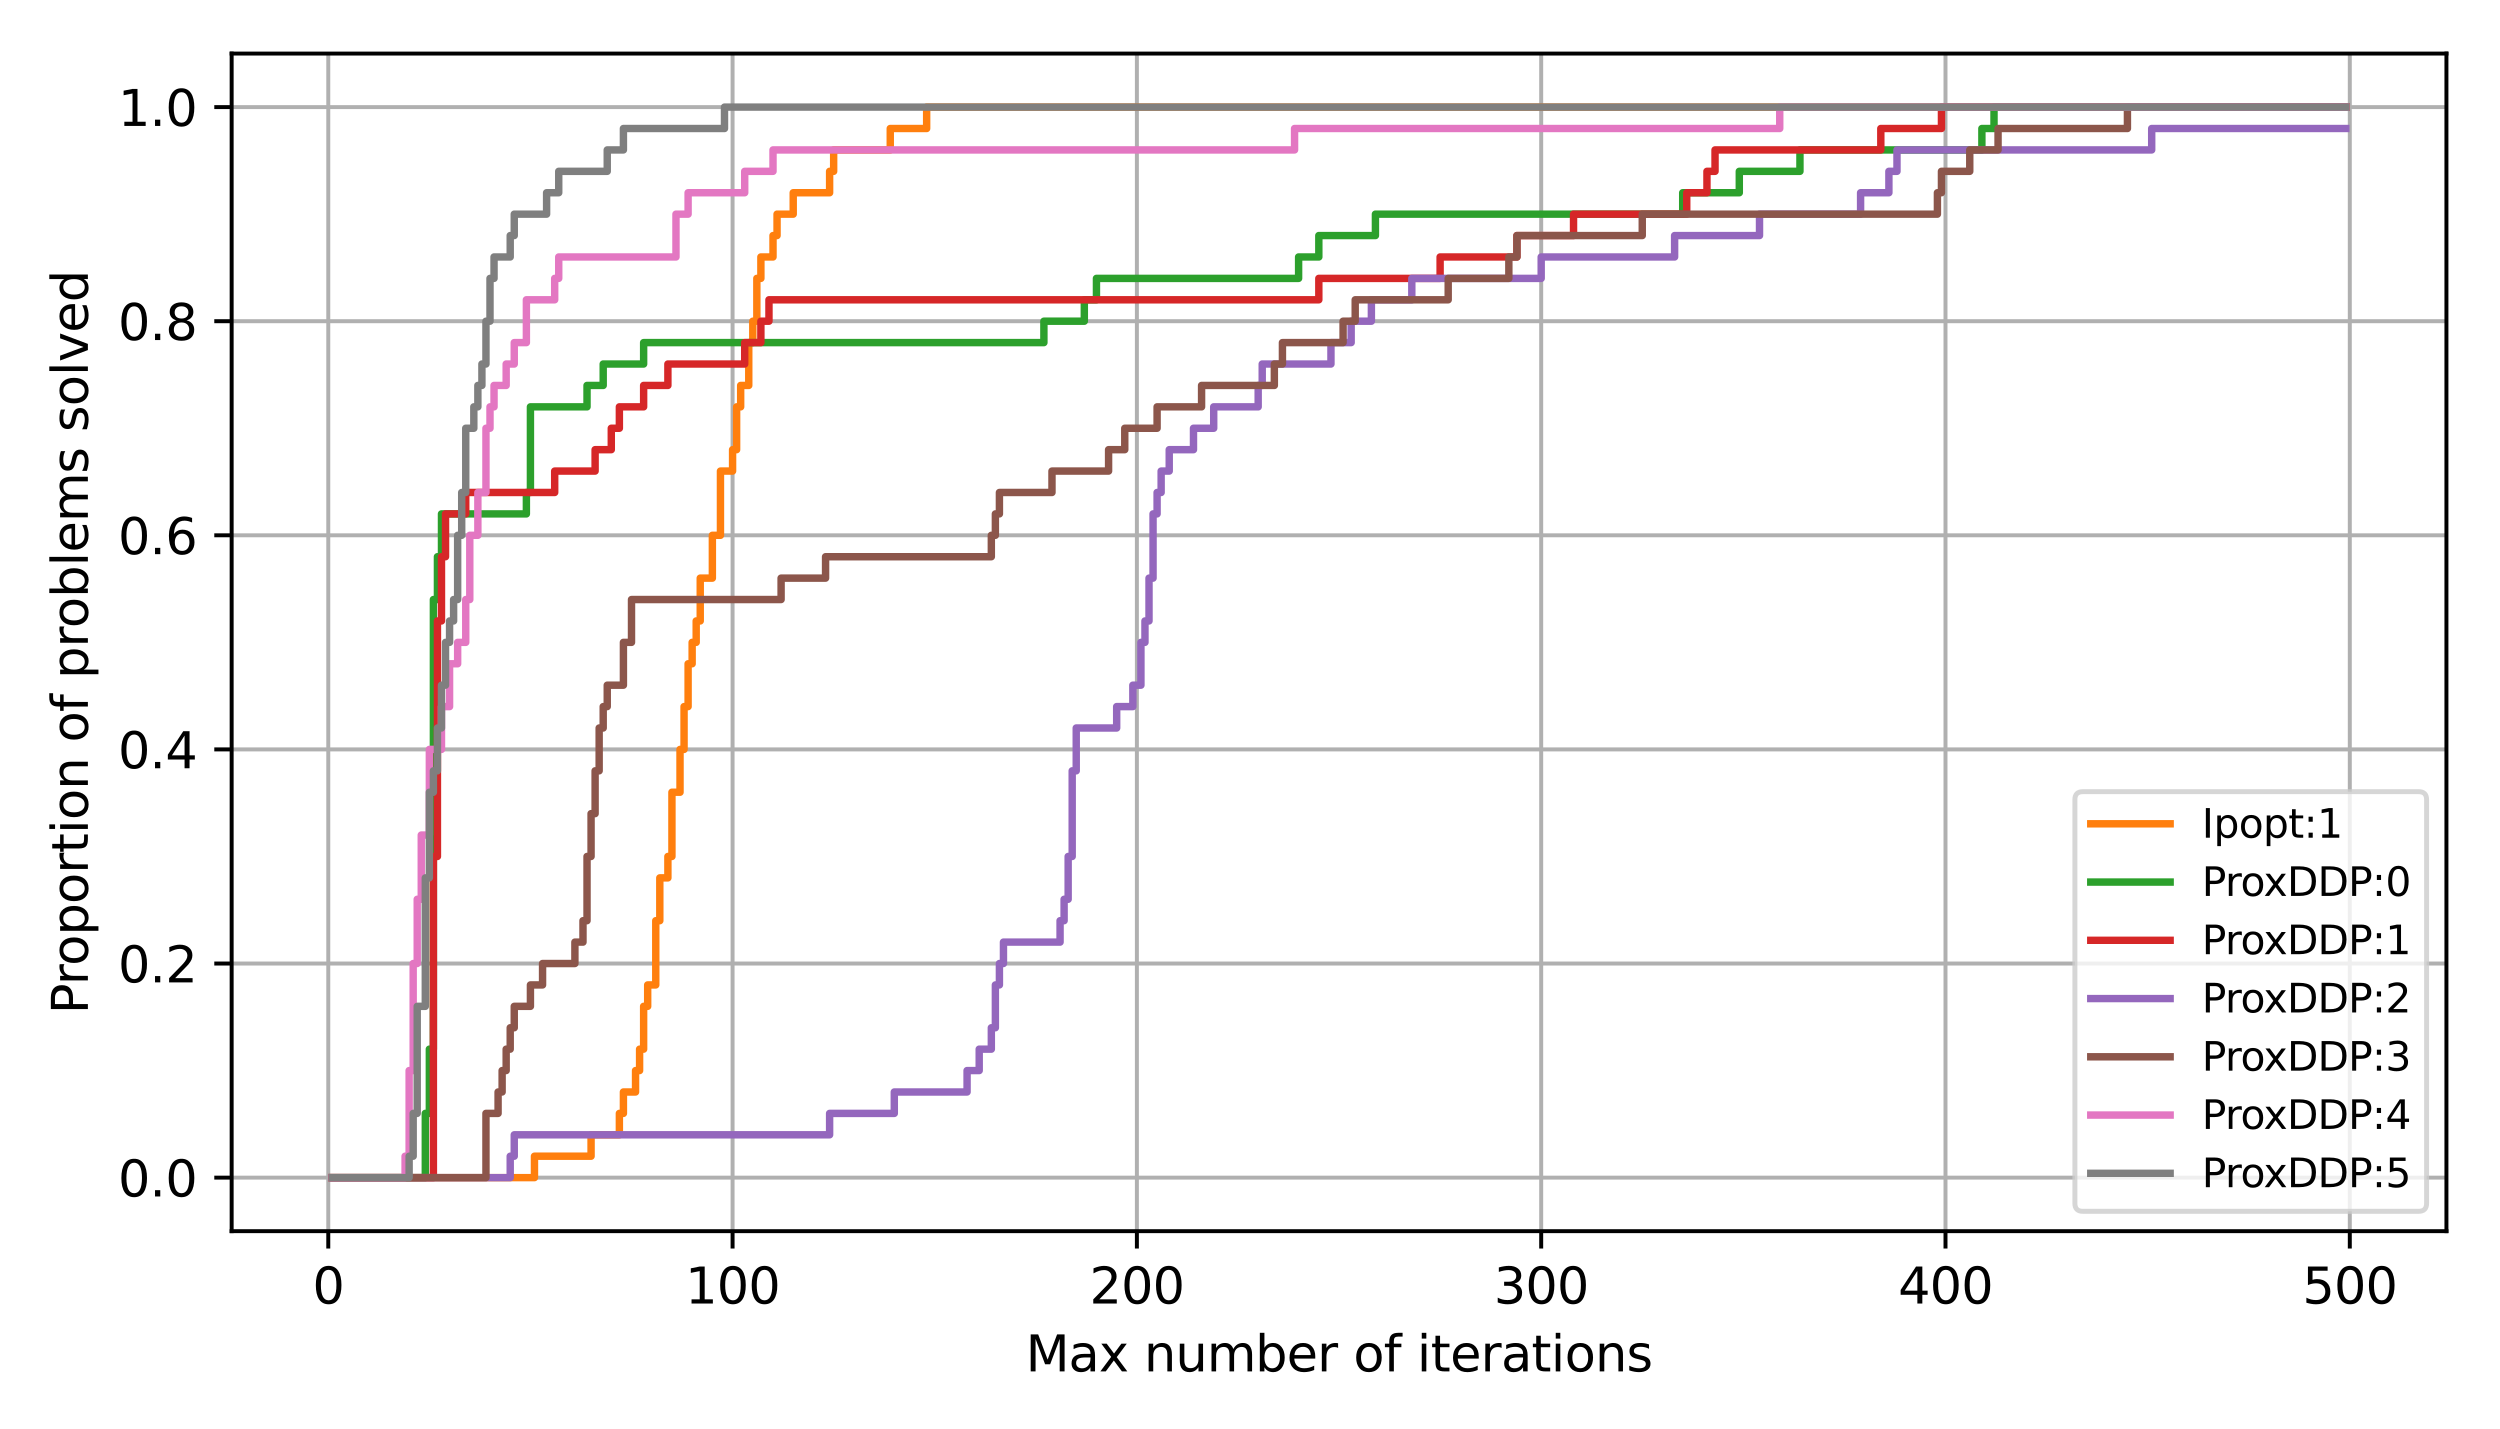 <?xml version="1.0" encoding="utf-8" standalone="no"?>
<!DOCTYPE svg PUBLIC "-//W3C//DTD SVG 1.1//EN"
  "http://www.w3.org/Graphics/SVG/1.1/DTD/svg11.dtd">
<svg xmlns:xlink="http://www.w3.org/1999/xlink" width="504pt" height="288pt" viewBox="0 0 504 288" xmlns="http://www.w3.org/2000/svg" version="1.1">
 <defs>
  <style type="text/css">*{stroke-linejoin: round; stroke-linecap: butt}</style>
 </defs>
 <g id="figure_1">
  <g id="patch_1">
   <path d="M 0 288 
L 504 288 
L 504 0 
L 0 0 
z
" style="fill: #ffffff"/>
  </g>
  <g id="axes_1">
   <g id="patch_2">
    <path d="M 46.7 248.2 
L 493.2 248.2 
L 493.2 10.8 
L 46.7 10.8 
z
" style="fill: #ffffff"/>
   </g>
   <g id="matplotlib.axis_1">
    <g id="xtick_1">
     <g id="line2d_1">
      <path d="M 66.18 248.2 
L 66.18 10.8 
" clip-path="url(#pfa7b6bf39a)" style="fill: none; stroke: #b0b0b0; stroke-width: 0.8; stroke-linecap: square"/>
     </g>
     <g id="line2d_2">
      <defs>
       <path id="mdc7ecd5db2" d="M 0 0 
L 0 3.5 
" style="stroke: #000000; stroke-width: 0.8"/>
      </defs>
      <g>
       <use xlink:href="#mdc7ecd5db2" x="66.18" y="248.2" style="stroke: #000000; stroke-width: 0.8"/>
      </g>
     </g>
     <g id="text_1">
      <!-- 0 -->
      <g transform="translate(62.999 262.798) scale(0.1 -0.1)">
       <defs>
        <path id="DejaVuSans-30" d="M 2034 4250 
Q 1547 4250 1301 3770 
Q 1056 3291 1056 2328 
Q 1056 1369 1301 889 
Q 1547 409 2034 409 
Q 2525 409 2770 889 
Q 3016 1369 3016 2328 
Q 3016 3291 2770 3770 
Q 2525 4250 2034 4250 
z
M 2034 4750 
Q 2819 4750 3233 4129 
Q 3647 3509 3647 2328 
Q 3647 1150 3233 529 
Q 2819 -91 2034 -91 
Q 1250 -91 836 529 
Q 422 1150 422 2328 
Q 422 3509 836 4129 
Q 1250 4750 2034 4750 
z
" transform="scale(0.016)"/>
       </defs>
       <use xlink:href="#DejaVuSans-30"/>
      </g>
     </g>
    </g>
    <g id="xtick_2">
     <g id="line2d_3">
      <path d="M 147.688 248.2 
L 147.688 10.8 
" clip-path="url(#pfa7b6bf39a)" style="fill: none; stroke: #b0b0b0; stroke-width: 0.8; stroke-linecap: square"/>
     </g>
     <g id="line2d_4">
      <g>
       <use xlink:href="#mdc7ecd5db2" x="147.688" y="248.2" style="stroke: #000000; stroke-width: 0.8"/>
      </g>
     </g>
     <g id="text_2">
      <!-- 100 -->
      <g transform="translate(138.144 262.798) scale(0.1 -0.1)">
       <defs>
        <path id="DejaVuSans-31" d="M 794 531 
L 1825 531 
L 1825 4091 
L 703 3866 
L 703 4441 
L 1819 4666 
L 2450 4666 
L 2450 531 
L 3481 531 
L 3481 0 
L 794 0 
L 794 531 
z
" transform="scale(0.016)"/>
       </defs>
       <use xlink:href="#DejaVuSans-31"/>
       <use xlink:href="#DejaVuSans-30" x="63.623"/>
       <use xlink:href="#DejaVuSans-30" x="127.246"/>
      </g>
     </g>
    </g>
    <g id="xtick_3">
     <g id="line2d_5">
      <path d="M 229.196 248.2 
L 229.196 10.8 
" clip-path="url(#pfa7b6bf39a)" style="fill: none; stroke: #b0b0b0; stroke-width: 0.8; stroke-linecap: square"/>
     </g>
     <g id="line2d_6">
      <g>
       <use xlink:href="#mdc7ecd5db2" x="229.196" y="248.2" style="stroke: #000000; stroke-width: 0.8"/>
      </g>
     </g>
     <g id="text_3">
      <!-- 200 -->
      <g transform="translate(219.652 262.798) scale(0.1 -0.1)">
       <defs>
        <path id="DejaVuSans-32" d="M 1228 531 
L 3431 531 
L 3431 0 
L 469 0 
L 469 531 
Q 828 903 1448 1529 
Q 2069 2156 2228 2338 
Q 2531 2678 2651 2914 
Q 2772 3150 2772 3378 
Q 2772 3750 2511 3984 
Q 2250 4219 1831 4219 
Q 1534 4219 1204 4116 
Q 875 4013 500 3803 
L 500 4441 
Q 881 4594 1212 4672 
Q 1544 4750 1819 4750 
Q 2544 4750 2975 4387 
Q 3406 4025 3406 3419 
Q 3406 3131 3298 2873 
Q 3191 2616 2906 2266 
Q 2828 2175 2409 1742 
Q 1991 1309 1228 531 
z
" transform="scale(0.016)"/>
       </defs>
       <use xlink:href="#DejaVuSans-32"/>
       <use xlink:href="#DejaVuSans-30" x="63.623"/>
       <use xlink:href="#DejaVuSans-30" x="127.246"/>
      </g>
     </g>
    </g>
    <g id="xtick_4">
     <g id="line2d_7">
      <path d="M 310.704 248.2 
L 310.704 10.8 
" clip-path="url(#pfa7b6bf39a)" style="fill: none; stroke: #b0b0b0; stroke-width: 0.8; stroke-linecap: square"/>
     </g>
     <g id="line2d_8">
      <g>
       <use xlink:href="#mdc7ecd5db2" x="310.704" y="248.2" style="stroke: #000000; stroke-width: 0.8"/>
      </g>
     </g>
     <g id="text_4">
      <!-- 300 -->
      <g transform="translate(301.16 262.798) scale(0.1 -0.1)">
       <defs>
        <path id="DejaVuSans-33" d="M 2597 2516 
Q 3050 2419 3304 2112 
Q 3559 1806 3559 1356 
Q 3559 666 3084 287 
Q 2609 -91 1734 -91 
Q 1441 -91 1130 -33 
Q 819 25 488 141 
L 488 750 
Q 750 597 1062 519 
Q 1375 441 1716 441 
Q 2309 441 2620 675 
Q 2931 909 2931 1356 
Q 2931 1769 2642 2001 
Q 2353 2234 1838 2234 
L 1294 2234 
L 1294 2753 
L 1863 2753 
Q 2328 2753 2575 2939 
Q 2822 3125 2822 3475 
Q 2822 3834 2567 4026 
Q 2313 4219 1838 4219 
Q 1578 4219 1281 4162 
Q 984 4106 628 3988 
L 628 4550 
Q 988 4650 1302 4700 
Q 1616 4750 1894 4750 
Q 2613 4750 3031 4423 
Q 3450 4097 3450 3541 
Q 3450 3153 3228 2886 
Q 3006 2619 2597 2516 
z
" transform="scale(0.016)"/>
       </defs>
       <use xlink:href="#DejaVuSans-33"/>
       <use xlink:href="#DejaVuSans-30" x="63.623"/>
       <use xlink:href="#DejaVuSans-30" x="127.246"/>
      </g>
     </g>
    </g>
    <g id="xtick_5">
     <g id="line2d_9">
      <path d="M 392.212 248.2 
L 392.212 10.8 
" clip-path="url(#pfa7b6bf39a)" style="fill: none; stroke: #b0b0b0; stroke-width: 0.8; stroke-linecap: square"/>
     </g>
     <g id="line2d_10">
      <g>
       <use xlink:href="#mdc7ecd5db2" x="392.212" y="248.2" style="stroke: #000000; stroke-width: 0.8"/>
      </g>
     </g>
     <g id="text_5">
      <!-- 400 -->
      <g transform="translate(382.668 262.798) scale(0.1 -0.1)">
       <defs>
        <path id="DejaVuSans-34" d="M 2419 4116 
L 825 1625 
L 2419 1625 
L 2419 4116 
z
M 2253 4666 
L 3047 4666 
L 3047 1625 
L 3713 1625 
L 3713 1100 
L 3047 1100 
L 3047 0 
L 2419 0 
L 2419 1100 
L 313 1100 
L 313 1709 
L 2253 4666 
z
" transform="scale(0.016)"/>
       </defs>
       <use xlink:href="#DejaVuSans-34"/>
       <use xlink:href="#DejaVuSans-30" x="63.623"/>
       <use xlink:href="#DejaVuSans-30" x="127.246"/>
      </g>
     </g>
    </g>
    <g id="xtick_6">
     <g id="line2d_11">
      <path d="M 473.72 248.2 
L 473.72 10.8 
" clip-path="url(#pfa7b6bf39a)" style="fill: none; stroke: #b0b0b0; stroke-width: 0.8; stroke-linecap: square"/>
     </g>
     <g id="line2d_12">
      <g>
       <use xlink:href="#mdc7ecd5db2" x="473.72" y="248.2" style="stroke: #000000; stroke-width: 0.8"/>
      </g>
     </g>
     <g id="text_6">
      <!-- 500 -->
      <g transform="translate(464.176 262.798) scale(0.1 -0.1)">
       <defs>
        <path id="DejaVuSans-35" d="M 691 4666 
L 3169 4666 
L 3169 4134 
L 1269 4134 
L 1269 2991 
Q 1406 3038 1543 3061 
Q 1681 3084 1819 3084 
Q 2600 3084 3056 2656 
Q 3513 2228 3513 1497 
Q 3513 744 3044 326 
Q 2575 -91 1722 -91 
Q 1428 -91 1123 -41 
Q 819 9 494 109 
L 494 744 
Q 775 591 1075 516 
Q 1375 441 1709 441 
Q 2250 441 2565 725 
Q 2881 1009 2881 1497 
Q 2881 1984 2565 2268 
Q 2250 2553 1709 2553 
Q 1456 2553 1204 2497 
Q 953 2441 691 2322 
L 691 4666 
z
" transform="scale(0.016)"/>
       </defs>
       <use xlink:href="#DejaVuSans-35"/>
       <use xlink:href="#DejaVuSans-30" x="63.623"/>
       <use xlink:href="#DejaVuSans-30" x="127.246"/>
      </g>
     </g>
    </g>
    <g id="text_7">
     <!-- Max number of iterations -->
     <g transform="translate(206.784 276.477) scale(0.1 -0.1)">
      <defs>
       <path id="DejaVuSans-4d" d="M 628 4666 
L 1569 4666 
L 2759 1491 
L 3956 4666 
L 4897 4666 
L 4897 0 
L 4281 0 
L 4281 4097 
L 3078 897 
L 2444 897 
L 1241 4097 
L 1241 0 
L 628 0 
L 628 4666 
z
" transform="scale(0.016)"/>
       <path id="DejaVuSans-61" d="M 2194 1759 
Q 1497 1759 1228 1600 
Q 959 1441 959 1056 
Q 959 750 1161 570 
Q 1363 391 1709 391 
Q 2188 391 2477 730 
Q 2766 1069 2766 1631 
L 2766 1759 
L 2194 1759 
z
M 3341 1997 
L 3341 0 
L 2766 0 
L 2766 531 
Q 2569 213 2275 61 
Q 1981 -91 1556 -91 
Q 1019 -91 701 211 
Q 384 513 384 1019 
Q 384 1609 779 1909 
Q 1175 2209 1959 2209 
L 2766 2209 
L 2766 2266 
Q 2766 2663 2505 2880 
Q 2244 3097 1772 3097 
Q 1472 3097 1187 3025 
Q 903 2953 641 2809 
L 641 3341 
Q 956 3463 1253 3523 
Q 1550 3584 1831 3584 
Q 2591 3584 2966 3190 
Q 3341 2797 3341 1997 
z
" transform="scale(0.016)"/>
       <path id="DejaVuSans-78" d="M 3513 3500 
L 2247 1797 
L 3578 0 
L 2900 0 
L 1881 1375 
L 863 0 
L 184 0 
L 1544 1831 
L 300 3500 
L 978 3500 
L 1906 2253 
L 2834 3500 
L 3513 3500 
z
" transform="scale(0.016)"/>
       <path id="DejaVuSans-20" transform="scale(0.016)"/>
       <path id="DejaVuSans-6e" d="M 3513 2113 
L 3513 0 
L 2938 0 
L 2938 2094 
Q 2938 2591 2744 2837 
Q 2550 3084 2163 3084 
Q 1697 3084 1428 2787 
Q 1159 2491 1159 1978 
L 1159 0 
L 581 0 
L 581 3500 
L 1159 3500 
L 1159 2956 
Q 1366 3272 1645 3428 
Q 1925 3584 2291 3584 
Q 2894 3584 3203 3211 
Q 3513 2838 3513 2113 
z
" transform="scale(0.016)"/>
       <path id="DejaVuSans-75" d="M 544 1381 
L 544 3500 
L 1119 3500 
L 1119 1403 
Q 1119 906 1312 657 
Q 1506 409 1894 409 
Q 2359 409 2629 706 
Q 2900 1003 2900 1516 
L 2900 3500 
L 3475 3500 
L 3475 0 
L 2900 0 
L 2900 538 
Q 2691 219 2414 64 
Q 2138 -91 1772 -91 
Q 1169 -91 856 284 
Q 544 659 544 1381 
z
M 1991 3584 
L 1991 3584 
z
" transform="scale(0.016)"/>
       <path id="DejaVuSans-6d" d="M 3328 2828 
Q 3544 3216 3844 3400 
Q 4144 3584 4550 3584 
Q 5097 3584 5394 3201 
Q 5691 2819 5691 2113 
L 5691 0 
L 5113 0 
L 5113 2094 
Q 5113 2597 4934 2840 
Q 4756 3084 4391 3084 
Q 3944 3084 3684 2787 
Q 3425 2491 3425 1978 
L 3425 0 
L 2847 0 
L 2847 2094 
Q 2847 2600 2669 2842 
Q 2491 3084 2119 3084 
Q 1678 3084 1418 2786 
Q 1159 2488 1159 1978 
L 1159 0 
L 581 0 
L 581 3500 
L 1159 3500 
L 1159 2956 
Q 1356 3278 1631 3431 
Q 1906 3584 2284 3584 
Q 2666 3584 2933 3390 
Q 3200 3197 3328 2828 
z
" transform="scale(0.016)"/>
       <path id="DejaVuSans-62" d="M 3116 1747 
Q 3116 2381 2855 2742 
Q 2594 3103 2138 3103 
Q 1681 3103 1420 2742 
Q 1159 2381 1159 1747 
Q 1159 1113 1420 752 
Q 1681 391 2138 391 
Q 2594 391 2855 752 
Q 3116 1113 3116 1747 
z
M 1159 2969 
Q 1341 3281 1617 3432 
Q 1894 3584 2278 3584 
Q 2916 3584 3314 3078 
Q 3713 2572 3713 1747 
Q 3713 922 3314 415 
Q 2916 -91 2278 -91 
Q 1894 -91 1617 61 
Q 1341 213 1159 525 
L 1159 0 
L 581 0 
L 581 4863 
L 1159 4863 
L 1159 2969 
z
" transform="scale(0.016)"/>
       <path id="DejaVuSans-65" d="M 3597 1894 
L 3597 1613 
L 953 1613 
Q 991 1019 1311 708 
Q 1631 397 2203 397 
Q 2534 397 2845 478 
Q 3156 559 3463 722 
L 3463 178 
Q 3153 47 2828 -22 
Q 2503 -91 2169 -91 
Q 1331 -91 842 396 
Q 353 884 353 1716 
Q 353 2575 817 3079 
Q 1281 3584 2069 3584 
Q 2775 3584 3186 3129 
Q 3597 2675 3597 1894 
z
M 3022 2063 
Q 3016 2534 2758 2815 
Q 2500 3097 2075 3097 
Q 1594 3097 1305 2825 
Q 1016 2553 972 2059 
L 3022 2063 
z
" transform="scale(0.016)"/>
       <path id="DejaVuSans-72" d="M 2631 2963 
Q 2534 3019 2420 3045 
Q 2306 3072 2169 3072 
Q 1681 3072 1420 2755 
Q 1159 2438 1159 1844 
L 1159 0 
L 581 0 
L 581 3500 
L 1159 3500 
L 1159 2956 
Q 1341 3275 1631 3429 
Q 1922 3584 2338 3584 
Q 2397 3584 2469 3576 
Q 2541 3569 2628 3553 
L 2631 2963 
z
" transform="scale(0.016)"/>
       <path id="DejaVuSans-6f" d="M 1959 3097 
Q 1497 3097 1228 2736 
Q 959 2375 959 1747 
Q 959 1119 1226 758 
Q 1494 397 1959 397 
Q 2419 397 2687 759 
Q 2956 1122 2956 1747 
Q 2956 2369 2687 2733 
Q 2419 3097 1959 3097 
z
M 1959 3584 
Q 2709 3584 3137 3096 
Q 3566 2609 3566 1747 
Q 3566 888 3137 398 
Q 2709 -91 1959 -91 
Q 1206 -91 779 398 
Q 353 888 353 1747 
Q 353 2609 779 3096 
Q 1206 3584 1959 3584 
z
" transform="scale(0.016)"/>
       <path id="DejaVuSans-66" d="M 2375 4863 
L 2375 4384 
L 1825 4384 
Q 1516 4384 1395 4259 
Q 1275 4134 1275 3809 
L 1275 3500 
L 2222 3500 
L 2222 3053 
L 1275 3053 
L 1275 0 
L 697 0 
L 697 3053 
L 147 3053 
L 147 3500 
L 697 3500 
L 697 3744 
Q 697 4328 969 4595 
Q 1241 4863 1831 4863 
L 2375 4863 
z
" transform="scale(0.016)"/>
       <path id="DejaVuSans-69" d="M 603 3500 
L 1178 3500 
L 1178 0 
L 603 0 
L 603 3500 
z
M 603 4863 
L 1178 4863 
L 1178 4134 
L 603 4134 
L 603 4863 
z
" transform="scale(0.016)"/>
       <path id="DejaVuSans-74" d="M 1172 4494 
L 1172 3500 
L 2356 3500 
L 2356 3053 
L 1172 3053 
L 1172 1153 
Q 1172 725 1289 603 
Q 1406 481 1766 481 
L 2356 481 
L 2356 0 
L 1766 0 
Q 1100 0 847 248 
Q 594 497 594 1153 
L 594 3053 
L 172 3053 
L 172 3500 
L 594 3500 
L 594 4494 
L 1172 4494 
z
" transform="scale(0.016)"/>
       <path id="DejaVuSans-73" d="M 2834 3397 
L 2834 2853 
Q 2591 2978 2328 3040 
Q 2066 3103 1784 3103 
Q 1356 3103 1142 2972 
Q 928 2841 928 2578 
Q 928 2378 1081 2264 
Q 1234 2150 1697 2047 
L 1894 2003 
Q 2506 1872 2764 1633 
Q 3022 1394 3022 966 
Q 3022 478 2636 193 
Q 2250 -91 1575 -91 
Q 1294 -91 989 -36 
Q 684 19 347 128 
L 347 722 
Q 666 556 975 473 
Q 1284 391 1588 391 
Q 1994 391 2212 530 
Q 2431 669 2431 922 
Q 2431 1156 2273 1281 
Q 2116 1406 1581 1522 
L 1381 1569 
Q 847 1681 609 1914 
Q 372 2147 372 2553 
Q 372 3047 722 3315 
Q 1072 3584 1716 3584 
Q 2034 3584 2315 3537 
Q 2597 3491 2834 3397 
z
" transform="scale(0.016)"/>
      </defs>
      <use xlink:href="#DejaVuSans-4d"/>
      <use xlink:href="#DejaVuSans-61" x="86.279"/>
      <use xlink:href="#DejaVuSans-78" x="147.559"/>
      <use xlink:href="#DejaVuSans-20" x="206.738"/>
      <use xlink:href="#DejaVuSans-6e" x="238.525"/>
      <use xlink:href="#DejaVuSans-75" x="301.904"/>
      <use xlink:href="#DejaVuSans-6d" x="365.283"/>
      <use xlink:href="#DejaVuSans-62" x="462.695"/>
      <use xlink:href="#DejaVuSans-65" x="526.172"/>
      <use xlink:href="#DejaVuSans-72" x="587.695"/>
      <use xlink:href="#DejaVuSans-20" x="628.809"/>
      <use xlink:href="#DejaVuSans-6f" x="660.596"/>
      <use xlink:href="#DejaVuSans-66" x="721.777"/>
      <use xlink:href="#DejaVuSans-20" x="756.982"/>
      <use xlink:href="#DejaVuSans-69" x="788.77"/>
      <use xlink:href="#DejaVuSans-74" x="816.553"/>
      <use xlink:href="#DejaVuSans-65" x="855.762"/>
      <use xlink:href="#DejaVuSans-72" x="917.285"/>
      <use xlink:href="#DejaVuSans-61" x="958.398"/>
      <use xlink:href="#DejaVuSans-74" x="1019.678"/>
      <use xlink:href="#DejaVuSans-69" x="1058.887"/>
      <use xlink:href="#DejaVuSans-6f" x="1086.67"/>
      <use xlink:href="#DejaVuSans-6e" x="1147.852"/>
      <use xlink:href="#DejaVuSans-73" x="1211.23"/>
     </g>
    </g>
   </g>
   <g id="matplotlib.axis_2">
    <g id="ytick_1">
     <g id="line2d_13">
      <path d="M 46.7 237.409 
L 493.2 237.409 
" clip-path="url(#pfa7b6bf39a)" style="fill: none; stroke: #b0b0b0; stroke-width: 0.8; stroke-linecap: square"/>
     </g>
     <g id="line2d_14">
      <defs>
       <path id="m823acd6385" d="M 0 0 
L -3.5 0 
" style="stroke: #000000; stroke-width: 0.8"/>
      </defs>
      <g>
       <use xlink:href="#m823acd6385" x="46.7" y="237.409" style="stroke: #000000; stroke-width: 0.8"/>
      </g>
     </g>
     <g id="text_8">
      <!-- 0.0 -->
      <g transform="translate(23.797 241.208) scale(0.1 -0.1)">
       <defs>
        <path id="DejaVuSans-2e" d="M 684 794 
L 1344 794 
L 1344 0 
L 684 0 
L 684 794 
z
" transform="scale(0.016)"/>
       </defs>
       <use xlink:href="#DejaVuSans-30"/>
       <use xlink:href="#DejaVuSans-2e" x="63.623"/>
       <use xlink:href="#DejaVuSans-30" x="95.41"/>
      </g>
     </g>
    </g>
    <g id="ytick_2">
     <g id="line2d_15">
      <path d="M 46.7 194.245 
L 493.2 194.245 
" clip-path="url(#pfa7b6bf39a)" style="fill: none; stroke: #b0b0b0; stroke-width: 0.8; stroke-linecap: square"/>
     </g>
     <g id="line2d_16">
      <g>
       <use xlink:href="#m823acd6385" x="46.7" y="194.245" style="stroke: #000000; stroke-width: 0.8"/>
      </g>
     </g>
     <g id="text_9">
      <!-- 0.2 -->
      <g transform="translate(23.797 198.045) scale(0.1 -0.1)">
       <use xlink:href="#DejaVuSans-30"/>
       <use xlink:href="#DejaVuSans-2e" x="63.623"/>
       <use xlink:href="#DejaVuSans-32" x="95.41"/>
      </g>
     </g>
    </g>
    <g id="ytick_3">
     <g id="line2d_17">
      <path d="M 46.7 151.082 
L 493.2 151.082 
" clip-path="url(#pfa7b6bf39a)" style="fill: none; stroke: #b0b0b0; stroke-width: 0.8; stroke-linecap: square"/>
     </g>
     <g id="line2d_18">
      <g>
       <use xlink:href="#m823acd6385" x="46.7" y="151.082" style="stroke: #000000; stroke-width: 0.8"/>
      </g>
     </g>
     <g id="text_10">
      <!-- 0.4 -->
      <g transform="translate(23.797 154.881) scale(0.1 -0.1)">
       <use xlink:href="#DejaVuSans-30"/>
       <use xlink:href="#DejaVuSans-2e" x="63.623"/>
       <use xlink:href="#DejaVuSans-34" x="95.41"/>
      </g>
     </g>
    </g>
    <g id="ytick_4">
     <g id="line2d_19">
      <path d="M 46.7 107.918 
L 493.2 107.918 
" clip-path="url(#pfa7b6bf39a)" style="fill: none; stroke: #b0b0b0; stroke-width: 0.8; stroke-linecap: square"/>
     </g>
     <g id="line2d_20">
      <g>
       <use xlink:href="#m823acd6385" x="46.7" y="107.918" style="stroke: #000000; stroke-width: 0.8"/>
      </g>
     </g>
     <g id="text_11">
      <!-- 0.6 -->
      <g transform="translate(23.797 111.717) scale(0.1 -0.1)">
       <defs>
        <path id="DejaVuSans-36" d="M 2113 2584 
Q 1688 2584 1439 2293 
Q 1191 2003 1191 1497 
Q 1191 994 1439 701 
Q 1688 409 2113 409 
Q 2538 409 2786 701 
Q 3034 994 3034 1497 
Q 3034 2003 2786 2293 
Q 2538 2584 2113 2584 
z
M 3366 4563 
L 3366 3988 
Q 3128 4100 2886 4159 
Q 2644 4219 2406 4219 
Q 1781 4219 1451 3797 
Q 1122 3375 1075 2522 
Q 1259 2794 1537 2939 
Q 1816 3084 2150 3084 
Q 2853 3084 3261 2657 
Q 3669 2231 3669 1497 
Q 3669 778 3244 343 
Q 2819 -91 2113 -91 
Q 1303 -91 875 529 
Q 447 1150 447 2328 
Q 447 3434 972 4092 
Q 1497 4750 2381 4750 
Q 2619 4750 2861 4703 
Q 3103 4656 3366 4563 
z
" transform="scale(0.016)"/>
       </defs>
       <use xlink:href="#DejaVuSans-30"/>
       <use xlink:href="#DejaVuSans-2e" x="63.623"/>
       <use xlink:href="#DejaVuSans-36" x="95.41"/>
      </g>
     </g>
    </g>
    <g id="ytick_5">
     <g id="line2d_21">
      <path d="M 46.7 64.755 
L 493.2 64.755 
" clip-path="url(#pfa7b6bf39a)" style="fill: none; stroke: #b0b0b0; stroke-width: 0.8; stroke-linecap: square"/>
     </g>
     <g id="line2d_22">
      <g>
       <use xlink:href="#m823acd6385" x="46.7" y="64.755" style="stroke: #000000; stroke-width: 0.8"/>
      </g>
     </g>
     <g id="text_12">
      <!-- 0.8 -->
      <g transform="translate(23.797 68.554) scale(0.1 -0.1)">
       <defs>
        <path id="DejaVuSans-38" d="M 2034 2216 
Q 1584 2216 1326 1975 
Q 1069 1734 1069 1313 
Q 1069 891 1326 650 
Q 1584 409 2034 409 
Q 2484 409 2743 651 
Q 3003 894 3003 1313 
Q 3003 1734 2745 1975 
Q 2488 2216 2034 2216 
z
M 1403 2484 
Q 997 2584 770 2862 
Q 544 3141 544 3541 
Q 544 4100 942 4425 
Q 1341 4750 2034 4750 
Q 2731 4750 3128 4425 
Q 3525 4100 3525 3541 
Q 3525 3141 3298 2862 
Q 3072 2584 2669 2484 
Q 3125 2378 3379 2068 
Q 3634 1759 3634 1313 
Q 3634 634 3220 271 
Q 2806 -91 2034 -91 
Q 1263 -91 848 271 
Q 434 634 434 1313 
Q 434 1759 690 2068 
Q 947 2378 1403 2484 
z
M 1172 3481 
Q 1172 3119 1398 2916 
Q 1625 2713 2034 2713 
Q 2441 2713 2670 2916 
Q 2900 3119 2900 3481 
Q 2900 3844 2670 4047 
Q 2441 4250 2034 4250 
Q 1625 4250 1398 4047 
Q 1172 3844 1172 3481 
z
" transform="scale(0.016)"/>
       </defs>
       <use xlink:href="#DejaVuSans-30"/>
       <use xlink:href="#DejaVuSans-2e" x="63.623"/>
       <use xlink:href="#DejaVuSans-38" x="95.41"/>
      </g>
     </g>
    </g>
    <g id="ytick_6">
     <g id="line2d_23">
      <path d="M 46.7 21.591 
L 493.2 21.591 
" clip-path="url(#pfa7b6bf39a)" style="fill: none; stroke: #b0b0b0; stroke-width: 0.8; stroke-linecap: square"/>
     </g>
     <g id="line2d_24">
      <g>
       <use xlink:href="#m823acd6385" x="46.7" y="21.591" style="stroke: #000000; stroke-width: 0.8"/>
      </g>
     </g>
     <g id="text_13">
      <!-- 1.0 -->
      <g transform="translate(23.797 25.39) scale(0.1 -0.1)">
       <use xlink:href="#DejaVuSans-31"/>
       <use xlink:href="#DejaVuSans-2e" x="63.623"/>
       <use xlink:href="#DejaVuSans-30" x="95.41"/>
      </g>
     </g>
    </g>
    <g id="text_14">
     <!-- Proportion of problems solved -->
     <g transform="translate(17.717 204.438) rotate(-90) scale(0.1 -0.1)">
      <defs>
       <path id="DejaVuSans-50" d="M 1259 4147 
L 1259 2394 
L 2053 2394 
Q 2494 2394 2734 2622 
Q 2975 2850 2975 3272 
Q 2975 3691 2734 3919 
Q 2494 4147 2053 4147 
L 1259 4147 
z
M 628 4666 
L 2053 4666 
Q 2838 4666 3239 4311 
Q 3641 3956 3641 3272 
Q 3641 2581 3239 2228 
Q 2838 1875 2053 1875 
L 1259 1875 
L 1259 0 
L 628 0 
L 628 4666 
z
" transform="scale(0.016)"/>
       <path id="DejaVuSans-70" d="M 1159 525 
L 1159 -1331 
L 581 -1331 
L 581 3500 
L 1159 3500 
L 1159 2969 
Q 1341 3281 1617 3432 
Q 1894 3584 2278 3584 
Q 2916 3584 3314 3078 
Q 3713 2572 3713 1747 
Q 3713 922 3314 415 
Q 2916 -91 2278 -91 
Q 1894 -91 1617 61 
Q 1341 213 1159 525 
z
M 3116 1747 
Q 3116 2381 2855 2742 
Q 2594 3103 2138 3103 
Q 1681 3103 1420 2742 
Q 1159 2381 1159 1747 
Q 1159 1113 1420 752 
Q 1681 391 2138 391 
Q 2594 391 2855 752 
Q 3116 1113 3116 1747 
z
" transform="scale(0.016)"/>
       <path id="DejaVuSans-6c" d="M 603 4863 
L 1178 4863 
L 1178 0 
L 603 0 
L 603 4863 
z
" transform="scale(0.016)"/>
       <path id="DejaVuSans-76" d="M 191 3500 
L 800 3500 
L 1894 563 
L 2988 3500 
L 3597 3500 
L 2284 0 
L 1503 0 
L 191 3500 
z
" transform="scale(0.016)"/>
       <path id="DejaVuSans-64" d="M 2906 2969 
L 2906 4863 
L 3481 4863 
L 3481 0 
L 2906 0 
L 2906 525 
Q 2725 213 2448 61 
Q 2172 -91 1784 -91 
Q 1150 -91 751 415 
Q 353 922 353 1747 
Q 353 2572 751 3078 
Q 1150 3584 1784 3584 
Q 2172 3584 2448 3432 
Q 2725 3281 2906 2969 
z
M 947 1747 
Q 947 1113 1208 752 
Q 1469 391 1925 391 
Q 2381 391 2643 752 
Q 2906 1113 2906 1747 
Q 2906 2381 2643 2742 
Q 2381 3103 1925 3103 
Q 1469 3103 1208 2742 
Q 947 2381 947 1747 
z
" transform="scale(0.016)"/>
      </defs>
      <use xlink:href="#DejaVuSans-50"/>
      <use xlink:href="#DejaVuSans-72" x="58.553"/>
      <use xlink:href="#DejaVuSans-6f" x="97.416"/>
      <use xlink:href="#DejaVuSans-70" x="158.598"/>
      <use xlink:href="#DejaVuSans-6f" x="222.074"/>
      <use xlink:href="#DejaVuSans-72" x="283.256"/>
      <use xlink:href="#DejaVuSans-74" x="324.369"/>
      <use xlink:href="#DejaVuSans-69" x="363.578"/>
      <use xlink:href="#DejaVuSans-6f" x="391.361"/>
      <use xlink:href="#DejaVuSans-6e" x="452.543"/>
      <use xlink:href="#DejaVuSans-20" x="515.922"/>
      <use xlink:href="#DejaVuSans-6f" x="547.709"/>
      <use xlink:href="#DejaVuSans-66" x="608.891"/>
      <use xlink:href="#DejaVuSans-20" x="644.096"/>
      <use xlink:href="#DejaVuSans-70" x="675.883"/>
      <use xlink:href="#DejaVuSans-72" x="739.359"/>
      <use xlink:href="#DejaVuSans-6f" x="778.223"/>
      <use xlink:href="#DejaVuSans-62" x="839.404"/>
      <use xlink:href="#DejaVuSans-6c" x="902.881"/>
      <use xlink:href="#DejaVuSans-65" x="930.664"/>
      <use xlink:href="#DejaVuSans-6d" x="992.188"/>
      <use xlink:href="#DejaVuSans-73" x="1089.6"/>
      <use xlink:href="#DejaVuSans-20" x="1141.699"/>
      <use xlink:href="#DejaVuSans-73" x="1173.486"/>
      <use xlink:href="#DejaVuSans-6f" x="1225.586"/>
      <use xlink:href="#DejaVuSans-6c" x="1286.768"/>
      <use xlink:href="#DejaVuSans-76" x="1314.551"/>
      <use xlink:href="#DejaVuSans-65" x="1373.73"/>
      <use xlink:href="#DejaVuSans-64" x="1435.254"/>
     </g>
    </g>
   </g>
   <g id="line2d_25">
    <path d="M 66.995 237.409 
L 107.749 237.409 
L 107.749 233.093 
L 119.16 233.093 
L 119.16 228.776 
L 124.866 228.776 
L 124.866 224.46 
L 125.681 224.46 
L 125.681 220.144 
L 128.126 220.144 
L 128.126 215.827 
L 128.941 215.827 
L 128.941 211.511 
L 129.756 211.511 
L 129.756 202.878 
L 130.572 202.878 
L 130.572 198.562 
L 132.202 198.562 
L 132.202 185.613 
L 133.017 185.613 
L 133.017 176.98 
L 134.647 176.98 
L 134.647 172.664 
L 135.462 172.664 
L 135.462 159.715 
L 137.092 159.715 
L 137.092 151.082 
L 137.907 151.082 
L 137.907 142.449 
L 138.722 142.449 
L 138.722 133.816 
L 139.537 133.816 
L 139.537 129.5 
L 140.353 129.5 
L 140.353 125.184 
L 141.168 125.184 
L 141.168 116.551 
L 143.613 116.551 
L 143.613 107.918 
L 145.243 107.918 
L 145.243 94.969 
L 147.688 94.969 
L 147.688 90.653 
L 148.503 90.653 
L 148.503 82.02 
L 149.318 82.02 
L 149.318 77.704 
L 150.949 77.704 
L 150.949 69.071 
L 151.764 69.071 
L 151.764 64.755 
L 152.579 64.755 
L 152.579 56.122 
L 153.394 56.122 
L 153.394 51.805 
L 155.839 51.805 
L 155.839 47.489 
L 156.654 47.489 
L 156.654 43.173 
L 159.914 43.173 
L 159.914 38.856 
L 167.25 38.856 
L 167.25 34.54 
L 168.065 34.54 
L 168.065 30.224 
L 179.476 30.224 
L 179.476 25.907 
L 186.812 25.907 
L 186.812 21.591 
L 472.905 21.591 
L 472.905 21.591 
" clip-path="url(#pfa7b6bf39a)" style="fill: none; stroke: #ff7f0e; stroke-width: 1.5; stroke-linecap: square"/>
   </g>
   <g id="line2d_26">
    <path d="M 66.995 237.409 
L 85.742 237.409 
L 85.742 224.46 
L 86.557 224.46 
L 86.557 211.511 
L 87.372 211.511 
L 87.372 120.867 
L 88.187 120.867 
L 88.187 112.235 
L 89.003 112.235 
L 89.003 103.602 
L 106.119 103.602 
L 106.119 99.285 
L 106.934 99.285 
L 106.934 82.02 
L 118.345 82.02 
L 118.345 77.704 
L 121.606 77.704 
L 121.606 73.387 
L 129.756 73.387 
L 129.756 69.071 
L 210.449 69.071 
L 210.449 64.755 
L 218.6 64.755 
L 218.6 60.438 
L 221.045 60.438 
L 221.045 56.122 
L 261.799 56.122 
L 261.799 51.805 
L 265.875 51.805 
L 265.875 47.489 
L 277.286 47.489 
L 277.286 43.173 
L 339.232 43.173 
L 339.232 38.856 
L 350.643 38.856 
L 350.643 34.54 
L 362.869 34.54 
L 362.869 30.224 
L 399.547 30.224 
L 399.547 25.907 
L 401.993 25.907 
L 401.993 21.591 
L 472.905 21.591 
L 472.905 21.591 
" clip-path="url(#pfa7b6bf39a)" style="fill: none; stroke: #2ca02c; stroke-width: 1.5; stroke-linecap: square"/>
   </g>
   <g id="line2d_27">
    <path d="M 66.995 237.409 
L 87.372 237.409 
L 87.372 172.664 
L 88.187 172.664 
L 88.187 125.184 
L 89.003 125.184 
L 89.003 112.235 
L 89.818 112.235 
L 89.818 103.602 
L 93.893 103.602 
L 93.893 99.285 
L 111.825 99.285 
L 111.825 94.969 
L 119.976 94.969 
L 119.976 90.653 
L 123.236 90.653 
L 123.236 86.336 
L 124.866 86.336 
L 124.866 82.02 
L 129.756 82.02 
L 129.756 77.704 
L 134.647 77.704 
L 134.647 73.387 
L 150.133 73.387 
L 150.133 69.071 
L 153.394 69.071 
L 153.394 64.755 
L 155.024 64.755 
L 155.024 60.438 
L 265.875 60.438 
L 265.875 56.122 
L 290.327 56.122 
L 290.327 51.805 
L 305.813 51.805 
L 305.813 47.489 
L 317.225 47.489 
L 317.225 43.173 
L 340.047 43.173 
L 340.047 38.856 
L 344.122 38.856 
L 344.122 34.54 
L 345.752 34.54 
L 345.752 30.224 
L 379.171 30.224 
L 379.171 25.907 
L 391.397 25.907 
L 391.397 21.591 
L 472.905 21.591 
L 472.905 21.591 
" clip-path="url(#pfa7b6bf39a)" style="fill: none; stroke: #d62728; stroke-width: 1.5; stroke-linecap: square"/>
   </g>
   <g id="line2d_28">
    <path d="M 66.995 237.409 
L 102.859 237.409 
L 102.859 233.093 
L 103.674 233.093 
L 103.674 228.776 
L 167.25 228.776 
L 167.25 224.46 
L 180.291 224.46 
L 180.291 220.144 
L 194.963 220.144 
L 194.963 215.827 
L 197.408 215.827 
L 197.408 211.511 
L 199.853 211.511 
L 199.853 207.195 
L 200.668 207.195 
L 200.668 198.562 
L 201.483 198.562 
L 201.483 194.245 
L 202.298 194.245 
L 202.298 189.929 
L 213.71 189.929 
L 213.71 185.613 
L 214.525 185.613 
L 214.525 181.296 
L 215.34 181.296 
L 215.34 172.664 
L 216.155 172.664 
L 216.155 155.398 
L 216.97 155.398 
L 216.97 146.765 
L 225.121 146.765 
L 225.121 142.449 
L 228.381 142.449 
L 228.381 138.133 
L 230.011 138.133 
L 230.011 129.5 
L 230.826 129.5 
L 230.826 125.184 
L 231.641 125.184 
L 231.641 116.551 
L 232.456 116.551 
L 232.456 103.602 
L 233.271 103.602 
L 233.271 99.285 
L 234.087 99.285 
L 234.087 94.969 
L 235.717 94.969 
L 235.717 90.653 
L 240.607 90.653 
L 240.607 86.336 
L 244.683 86.336 
L 244.683 82.02 
L 253.648 82.02 
L 253.648 77.704 
L 254.464 77.704 
L 254.464 73.387 
L 268.32 73.387 
L 268.32 69.071 
L 272.395 69.071 
L 272.395 64.755 
L 276.471 64.755 
L 276.471 60.438 
L 284.621 60.438 
L 284.621 56.122 
L 310.704 56.122 
L 310.704 51.805 
L 337.602 51.805 
L 337.602 47.489 
L 354.718 47.489 
L 354.718 43.173 
L 375.095 43.173 
L 375.095 38.856 
L 380.801 38.856 
L 380.801 34.54 
L 382.431 34.54 
L 382.431 30.224 
L 433.781 30.224 
L 433.781 25.907 
L 472.905 25.907 
L 472.905 25.907 
" clip-path="url(#pfa7b6bf39a)" style="fill: none; stroke: #9467bd; stroke-width: 1.5; stroke-linecap: square"/>
   </g>
   <g id="line2d_29">
    <path d="M 66.995 237.409 
L 97.968 237.409 
L 97.968 224.46 
L 100.414 224.46 
L 100.414 220.144 
L 101.229 220.144 
L 101.229 215.827 
L 102.044 215.827 
L 102.044 211.511 
L 102.859 211.511 
L 102.859 207.195 
L 103.674 207.195 
L 103.674 202.878 
L 106.934 202.878 
L 106.934 198.562 
L 109.38 198.562 
L 109.38 194.245 
L 115.9 194.245 
L 115.9 189.929 
L 117.53 189.929 
L 117.53 185.613 
L 118.345 185.613 
L 118.345 172.664 
L 119.16 172.664 
L 119.16 164.031 
L 119.976 164.031 
L 119.976 155.398 
L 120.791 155.398 
L 120.791 146.765 
L 121.606 146.765 
L 121.606 142.449 
L 122.421 142.449 
L 122.421 138.133 
L 125.681 138.133 
L 125.681 129.5 
L 127.311 129.5 
L 127.311 120.867 
L 157.469 120.867 
L 157.469 116.551 
L 166.435 116.551 
L 166.435 112.235 
L 199.853 112.235 
L 199.853 107.918 
L 200.668 107.918 
L 200.668 103.602 
L 201.483 103.602 
L 201.483 99.285 
L 212.079 99.285 
L 212.079 94.969 
L 223.491 94.969 
L 223.491 90.653 
L 226.751 90.653 
L 226.751 86.336 
L 233.271 86.336 
L 233.271 82.02 
L 242.237 82.02 
L 242.237 77.704 
L 256.909 77.704 
L 256.909 73.387 
L 258.539 73.387 
L 258.539 69.071 
L 270.765 69.071 
L 270.765 64.755 
L 273.21 64.755 
L 273.21 60.438 
L 291.957 60.438 
L 291.957 56.122 
L 304.183 56.122 
L 304.183 51.805 
L 305.813 51.805 
L 305.813 47.489 
L 331.081 47.489 
L 331.081 43.173 
L 390.582 43.173 
L 390.582 38.856 
L 391.397 38.856 
L 391.397 34.54 
L 397.102 34.54 
L 397.102 30.224 
L 402.808 30.224 
L 402.808 25.907 
L 428.89 25.907 
L 428.89 21.591 
L 472.905 21.591 
L 472.905 21.591 
" clip-path="url(#pfa7b6bf39a)" style="fill: none; stroke: #8c564b; stroke-width: 1.5; stroke-linecap: square"/>
   </g>
   <g id="line2d_30">
    <path d="M 66.995 237.409 
L 81.667 237.409 
L 81.667 233.093 
L 82.482 233.093 
L 82.482 215.827 
L 83.297 215.827 
L 83.297 194.245 
L 84.112 194.245 
L 84.112 181.296 
L 84.927 181.296 
L 84.927 168.347 
L 86.557 168.347 
L 86.557 151.082 
L 89.003 151.082 
L 89.003 142.449 
L 90.633 142.449 
L 90.633 133.816 
L 92.263 133.816 
L 92.263 129.5 
L 93.893 129.5 
L 93.893 120.867 
L 94.708 120.867 
L 94.708 107.918 
L 96.338 107.918 
L 96.338 99.285 
L 97.968 99.285 
L 97.968 86.336 
L 98.784 86.336 
L 98.784 82.02 
L 99.599 82.02 
L 99.599 77.704 
L 102.044 77.704 
L 102.044 73.387 
L 103.674 73.387 
L 103.674 69.071 
L 106.119 69.071 
L 106.119 60.438 
L 111.825 60.438 
L 111.825 56.122 
L 112.64 56.122 
L 112.64 51.805 
L 136.277 51.805 
L 136.277 43.173 
L 138.722 43.173 
L 138.722 38.856 
L 150.133 38.856 
L 150.133 34.54 
L 155.839 34.54 
L 155.839 30.224 
L 260.984 30.224 
L 260.984 25.907 
L 358.794 25.907 
L 358.794 21.591 
L 472.905 21.591 
L 472.905 21.591 
" clip-path="url(#pfa7b6bf39a)" style="fill: none; stroke: #e377c2; stroke-width: 1.5; stroke-linecap: square"/>
   </g>
   <g id="line2d_31">
    <path d="M 66.995 237.409 
L 82.482 237.409 
L 82.482 233.093 
L 83.297 233.093 
L 83.297 224.46 
L 84.112 224.46 
L 84.112 202.878 
L 85.742 202.878 
L 85.742 176.98 
L 86.557 176.98 
L 86.557 159.715 
L 87.372 159.715 
L 87.372 155.398 
L 88.187 155.398 
L 88.187 146.765 
L 89.003 146.765 
L 89.003 138.133 
L 89.818 138.133 
L 89.818 129.5 
L 90.633 129.5 
L 90.633 125.184 
L 91.448 125.184 
L 91.448 120.867 
L 92.263 120.867 
L 92.263 107.918 
L 93.078 107.918 
L 93.078 99.285 
L 93.893 99.285 
L 93.893 86.336 
L 95.523 86.336 
L 95.523 82.02 
L 96.338 82.02 
L 96.338 77.704 
L 97.153 77.704 
L 97.153 73.387 
L 97.968 73.387 
L 97.968 64.755 
L 98.784 64.755 
L 98.784 56.122 
L 99.599 56.122 
L 99.599 51.805 
L 102.859 51.805 
L 102.859 47.489 
L 103.674 47.489 
L 103.674 43.173 
L 110.195 43.173 
L 110.195 38.856 
L 112.64 38.856 
L 112.64 34.54 
L 122.421 34.54 
L 122.421 30.224 
L 125.681 30.224 
L 125.681 25.907 
L 146.058 25.907 
L 146.058 21.591 
L 472.905 21.591 
L 472.905 21.591 
" clip-path="url(#pfa7b6bf39a)" style="fill: none; stroke: #7f7f7f; stroke-width: 1.5; stroke-linecap: square"/>
   </g>
   <g id="patch_3">
    <path d="M 46.7 248.2 
L 46.7 10.8 
" style="fill: none; stroke: #000000; stroke-width: 0.8; stroke-linejoin: miter; stroke-linecap: square"/>
   </g>
   <g id="patch_4">
    <path d="M 493.2 248.2 
L 493.2 10.8 
" style="fill: none; stroke: #000000; stroke-width: 0.8; stroke-linejoin: miter; stroke-linecap: square"/>
   </g>
   <g id="patch_5">
    <path d="M 46.7 248.2 
L 493.2 248.2 
" style="fill: none; stroke: #000000; stroke-width: 0.8; stroke-linejoin: miter; stroke-linecap: square"/>
   </g>
   <g id="patch_6">
    <path d="M 46.7 10.8 
L 493.2 10.8 
" style="fill: none; stroke: #000000; stroke-width: 0.8; stroke-linejoin: miter; stroke-linecap: square"/>
   </g>
   <g id="legend_1">
    <g id="patch_7">
     <path d="M 419.899 244.2 
L 487.6 244.2 
Q 489.2 244.2 489.2 242.6 
L 489.2 161.202 
Q 489.2 159.602 487.6 159.602 
L 419.899 159.602 
Q 418.299 159.602 418.299 161.202 
L 418.299 242.6 
Q 418.299 244.2 419.899 244.2 
z
" style="fill: #ffffff; opacity: 0.8; stroke: #cccccc; stroke-linejoin: miter"/>
    </g>
    <g id="line2d_32">
     <path d="M 421.499 166.081 
L 421.499 166.081 
L 429.499 166.081 
L 429.499 166.081 
L 437.499 166.081 
" style="fill: none; stroke: #ff7f0e; stroke-width: 1.5; stroke-linecap: square"/>
    </g>
    <g id="text_15">
     <!-- Ipopt:1 -->
     <g transform="translate(443.899 168.881) scale(0.08 -0.08)">
      <defs>
       <path id="DejaVuSans-49" d="M 628 4666 
L 1259 4666 
L 1259 0 
L 628 0 
L 628 4666 
z
" transform="scale(0.016)"/>
       <path id="DejaVuSans-3a" d="M 750 794 
L 1409 794 
L 1409 0 
L 750 0 
L 750 794 
z
M 750 3309 
L 1409 3309 
L 1409 2516 
L 750 2516 
L 750 3309 
z
" transform="scale(0.016)"/>
      </defs>
      <use xlink:href="#DejaVuSans-49"/>
      <use xlink:href="#DejaVuSans-70" x="29.492"/>
      <use xlink:href="#DejaVuSans-6f" x="92.969"/>
      <use xlink:href="#DejaVuSans-70" x="154.15"/>
      <use xlink:href="#DejaVuSans-74" x="217.627"/>
      <use xlink:href="#DejaVuSans-3a" x="256.836"/>
      <use xlink:href="#DejaVuSans-31" x="290.527"/>
     </g>
    </g>
    <g id="line2d_33">
     <path d="M 421.499 177.824 
L 421.499 177.824 
L 429.499 177.824 
L 429.499 177.824 
L 437.499 177.824 
" style="fill: none; stroke: #2ca02c; stroke-width: 1.5; stroke-linecap: square"/>
    </g>
    <g id="text_16">
     <!-- ProxDDP:0 -->
     <g transform="translate(443.899 180.624) scale(0.08 -0.08)">
      <defs>
       <path id="DejaVuSans-44" d="M 1259 4147 
L 1259 519 
L 2022 519 
Q 2988 519 3436 956 
Q 3884 1394 3884 2338 
Q 3884 3275 3436 3711 
Q 2988 4147 2022 4147 
L 1259 4147 
z
M 628 4666 
L 1925 4666 
Q 3281 4666 3915 4102 
Q 4550 3538 4550 2338 
Q 4550 1131 3912 565 
Q 3275 0 1925 0 
L 628 0 
L 628 4666 
z
" transform="scale(0.016)"/>
      </defs>
      <use xlink:href="#DejaVuSans-50"/>
      <use xlink:href="#DejaVuSans-72" x="58.553"/>
      <use xlink:href="#DejaVuSans-6f" x="97.416"/>
      <use xlink:href="#DejaVuSans-78" x="155.473"/>
      <use xlink:href="#DejaVuSans-44" x="214.652"/>
      <use xlink:href="#DejaVuSans-44" x="291.654"/>
      <use xlink:href="#DejaVuSans-50" x="368.656"/>
      <use xlink:href="#DejaVuSans-3a" x="428.959"/>
      <use xlink:href="#DejaVuSans-30" x="462.65"/>
     </g>
    </g>
    <g id="line2d_34">
     <path d="M 421.499 189.566 
L 421.499 189.566 
L 429.499 189.566 
L 429.499 189.566 
L 437.499 189.566 
" style="fill: none; stroke: #d62728; stroke-width: 1.5; stroke-linecap: square"/>
    </g>
    <g id="text_17">
     <!-- ProxDDP:1 -->
     <g transform="translate(443.899 192.366) scale(0.08 -0.08)">
      <use xlink:href="#DejaVuSans-50"/>
      <use xlink:href="#DejaVuSans-72" x="58.553"/>
      <use xlink:href="#DejaVuSans-6f" x="97.416"/>
      <use xlink:href="#DejaVuSans-78" x="155.473"/>
      <use xlink:href="#DejaVuSans-44" x="214.652"/>
      <use xlink:href="#DejaVuSans-44" x="291.654"/>
      <use xlink:href="#DejaVuSans-50" x="368.656"/>
      <use xlink:href="#DejaVuSans-3a" x="428.959"/>
      <use xlink:href="#DejaVuSans-31" x="462.65"/>
     </g>
    </g>
    <g id="line2d_35">
     <path d="M 421.499 201.309 
L 421.499 201.309 
L 429.499 201.309 
L 429.499 201.309 
L 437.499 201.309 
" style="fill: none; stroke: #9467bd; stroke-width: 1.5; stroke-linecap: square"/>
    </g>
    <g id="text_18">
     <!-- ProxDDP:2 -->
     <g transform="translate(443.899 204.109) scale(0.08 -0.08)">
      <use xlink:href="#DejaVuSans-50"/>
      <use xlink:href="#DejaVuSans-72" x="58.553"/>
      <use xlink:href="#DejaVuSans-6f" x="97.416"/>
      <use xlink:href="#DejaVuSans-78" x="155.473"/>
      <use xlink:href="#DejaVuSans-44" x="214.652"/>
      <use xlink:href="#DejaVuSans-44" x="291.654"/>
      <use xlink:href="#DejaVuSans-50" x="368.656"/>
      <use xlink:href="#DejaVuSans-3a" x="428.959"/>
      <use xlink:href="#DejaVuSans-32" x="462.65"/>
     </g>
    </g>
    <g id="line2d_36">
     <path d="M 421.499 213.051 
L 421.499 213.051 
L 429.499 213.051 
L 429.499 213.051 
L 437.499 213.051 
" style="fill: none; stroke: #8c564b; stroke-width: 1.5; stroke-linecap: square"/>
    </g>
    <g id="text_19">
     <!-- ProxDDP:3 -->
     <g transform="translate(443.899 215.851) scale(0.08 -0.08)">
      <use xlink:href="#DejaVuSans-50"/>
      <use xlink:href="#DejaVuSans-72" x="58.553"/>
      <use xlink:href="#DejaVuSans-6f" x="97.416"/>
      <use xlink:href="#DejaVuSans-78" x="155.473"/>
      <use xlink:href="#DejaVuSans-44" x="214.652"/>
      <use xlink:href="#DejaVuSans-44" x="291.654"/>
      <use xlink:href="#DejaVuSans-50" x="368.656"/>
      <use xlink:href="#DejaVuSans-3a" x="428.959"/>
      <use xlink:href="#DejaVuSans-33" x="462.65"/>
     </g>
    </g>
    <g id="line2d_37">
     <path d="M 421.499 224.794 
L 421.499 224.794 
L 429.499 224.794 
L 429.499 224.794 
L 437.499 224.794 
" style="fill: none; stroke: #e377c2; stroke-width: 1.5; stroke-linecap: square"/>
    </g>
    <g id="text_20">
     <!-- ProxDDP:4 -->
     <g transform="translate(443.899 227.594) scale(0.08 -0.08)">
      <use xlink:href="#DejaVuSans-50"/>
      <use xlink:href="#DejaVuSans-72" x="58.553"/>
      <use xlink:href="#DejaVuSans-6f" x="97.416"/>
      <use xlink:href="#DejaVuSans-78" x="155.473"/>
      <use xlink:href="#DejaVuSans-44" x="214.652"/>
      <use xlink:href="#DejaVuSans-44" x="291.654"/>
      <use xlink:href="#DejaVuSans-50" x="368.656"/>
      <use xlink:href="#DejaVuSans-3a" x="428.959"/>
      <use xlink:href="#DejaVuSans-34" x="462.65"/>
     </g>
    </g>
    <g id="line2d_38">
     <path d="M 421.499 236.536 
L 421.499 236.536 
L 429.499 236.536 
L 429.499 236.536 
L 437.499 236.536 
" style="fill: none; stroke: #7f7f7f; stroke-width: 1.5; stroke-linecap: square"/>
    </g>
    <g id="text_21">
     <!-- ProxDDP:5 -->
     <g transform="translate(443.899 239.336) scale(0.08 -0.08)">
      <use xlink:href="#DejaVuSans-50"/>
      <use xlink:href="#DejaVuSans-72" x="58.553"/>
      <use xlink:href="#DejaVuSans-6f" x="97.416"/>
      <use xlink:href="#DejaVuSans-78" x="155.473"/>
      <use xlink:href="#DejaVuSans-44" x="214.652"/>
      <use xlink:href="#DejaVuSans-44" x="291.654"/>
      <use xlink:href="#DejaVuSans-50" x="368.656"/>
      <use xlink:href="#DejaVuSans-3a" x="428.959"/>
      <use xlink:href="#DejaVuSans-35" x="462.65"/>
     </g>
    </g>
   </g>
  </g>
 </g>
 <defs>
  <clipPath id="pfa7b6bf39a">
   <rect x="46.7" y="10.8" width="446.5" height="237.4"/>
  </clipPath>
 </defs>
</svg>
